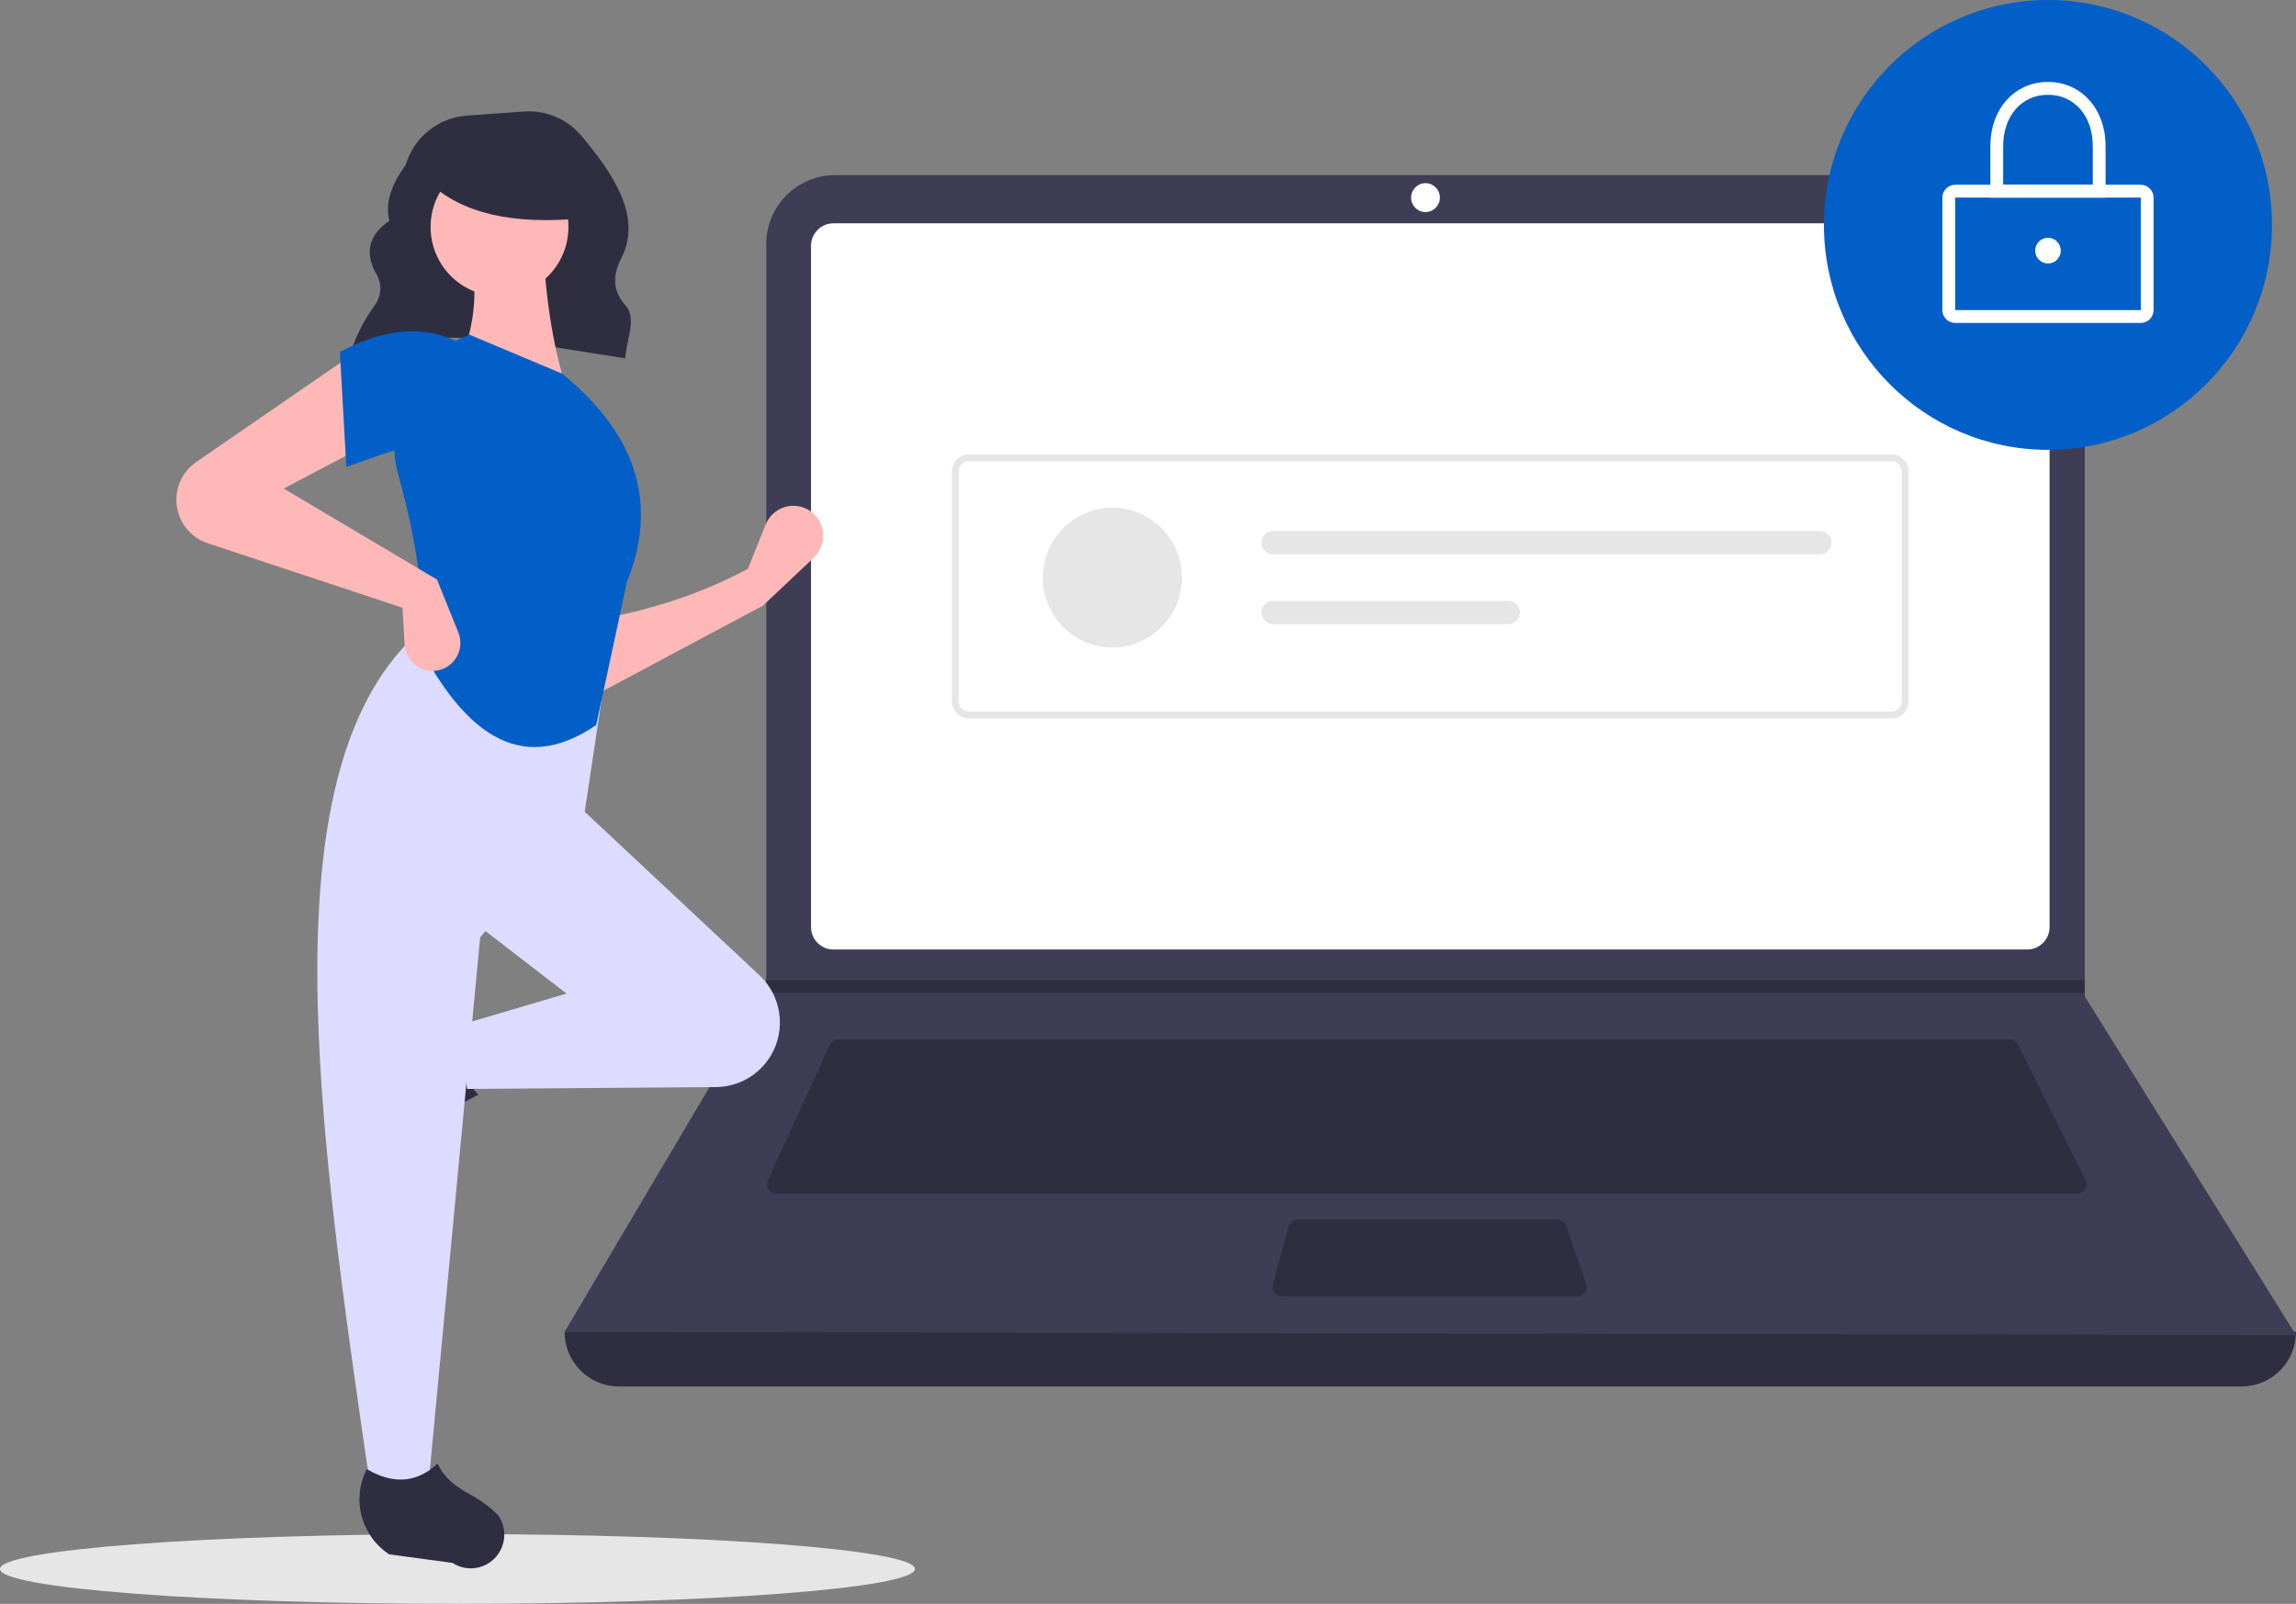 <svg width="790" height="552" viewBox="0 0 790 552" fill="none" xmlns="http://www.w3.org/2000/svg">
<rect x="0" y="0" width="790" height="552" fill="#808080" stroke="none"/>
<g clip-path="url(#clip0_10_229)">
<path d="M157.402 552C244.333 552 314.805 546.625 314.805 539.994C314.805 533.364 244.333 527.988 157.402 527.988C70.471 527.988 0 533.364 0 539.994C0 546.625 70.471 552 157.402 552Z" fill="#E6E6E6"/>
<path d="M120.315 122.479C147.708 110.778 181.826 118.192 215.146 123.337C215.456 117.106 219.215 109.523 215.278 105.175C210.495 99.894 210.935 94.345 213.813 88.764C221.173 74.492 210.628 59.306 199.981 46.678C197.582 43.839 194.549 41.608 191.129 40.166C187.71 38.725 184 38.114 180.301 38.383L160.578 39.797C155.779 40.142 151.199 41.95 147.451 44.98C143.703 48.01 140.965 52.117 139.605 56.752V56.752C134.896 63.184 132.375 69.599 133.962 75.98C126.908 80.821 125.723 86.665 128.893 93.253C131.58 97.4 131.552 101.438 128.77 105.364C125.118 110.369 122.32 115.95 120.492 121.878L120.315 122.479Z" fill="#2F2E41"/>
<path d="M771.28 477.195H212.982C208.017 477.195 203.256 475.214 199.745 471.689C196.234 468.163 194.262 463.381 194.262 458.395C396.645 434.773 595.224 434.773 790 458.395C790 463.381 788.028 468.163 784.517 471.689C781.006 475.214 776.245 477.195 771.28 477.195Z" fill="#2F2E41"/>
<path d="M790 459.501L194.262 458.395L263.306 341.723L263.636 341.17V84.037C263.636 80.916 264.248 77.826 265.437 74.942C266.626 72.059 268.37 69.439 270.567 67.232C272.765 65.025 275.373 63.274 278.245 62.08C281.116 60.886 284.193 60.271 287.301 60.272H693.658C696.766 60.271 699.843 60.886 702.714 62.08C705.585 63.274 708.194 65.025 710.392 67.232C712.589 69.439 714.332 72.059 715.521 74.942C716.71 77.826 717.322 80.916 717.322 84.037V342.939L790 459.501Z" fill="#3F3D56"/>
<path d="M286.761 76.86C284.718 76.862 282.758 77.679 281.313 79.13C279.868 80.581 279.055 82.549 279.053 84.601V319.052C279.055 321.104 279.868 323.072 281.313 324.523C282.758 325.974 284.718 326.791 286.761 326.793H697.501C699.544 326.79 701.504 325.974 702.949 324.523C704.394 323.072 705.207 321.104 705.209 319.052V84.601C705.207 82.549 704.394 80.581 702.949 79.13C701.504 77.679 699.545 76.862 697.501 76.86H286.761Z" fill="white"/>
<path d="M288.482 357.758C287.851 357.759 287.233 357.942 286.701 358.284C286.169 358.626 285.746 359.113 285.481 359.689L264.207 406.137C263.975 406.642 263.874 407.198 263.912 407.753C263.95 408.308 264.127 408.845 264.426 409.313C264.725 409.782 265.136 410.167 265.622 410.434C266.108 410.701 266.653 410.841 267.207 410.841H714.6C715.164 410.841 715.717 410.697 716.209 410.421C716.701 410.146 717.115 409.749 717.411 409.268C717.706 408.786 717.875 408.237 717.9 407.672C717.925 407.107 717.806 406.545 717.554 406.04L694.43 359.592C694.157 359.04 693.736 358.575 693.214 358.251C692.691 357.927 692.09 357.756 691.476 357.758H288.482Z" fill="#2F2E41"/>
<path d="M490.479 72.989C493.216 72.989 495.435 70.761 495.435 68.013C495.435 65.264 493.216 63.036 490.479 63.036C487.743 63.036 485.524 65.264 485.524 68.013C485.524 70.761 487.743 72.989 490.479 72.989Z" fill="white"/>
<path d="M446.504 419.688C445.778 419.689 445.072 419.93 444.496 420.374C443.92 420.817 443.505 421.439 443.315 422.143L437.978 442.049C437.846 442.541 437.829 443.057 437.927 443.556C438.026 444.056 438.237 444.526 438.546 444.93C438.854 445.334 439.251 445.662 439.706 445.887C440.16 446.113 440.661 446.23 441.168 446.23H542.656C543.183 446.23 543.702 446.104 544.17 445.861C544.638 445.619 545.042 445.267 545.347 444.837C545.653 444.406 545.851 443.908 545.926 443.384C546.001 442.861 545.95 442.327 545.777 441.827L538.916 421.921C538.691 421.269 538.27 420.704 537.71 420.304C537.151 419.904 536.481 419.689 535.795 419.688H446.504Z" fill="#2F2E41"/>
<path d="M717.322 337.299V341.722H263.306L263.648 341.17V337.299H717.322Z" fill="#2F2E41"/>
<path d="M704.659 154.826C747.23 154.826 781.741 120.167 781.741 77.413C781.741 34.659 747.23 0 704.659 0C662.087 0 627.576 34.659 627.576 77.413C627.576 120.167 662.087 154.826 704.659 154.826Z" fill="#015FC7"/>
<path d="M736.593 111.143H672.725C671.557 111.142 670.437 110.675 669.611 109.846C668.785 109.017 668.321 107.892 668.32 106.719V68.013C668.321 66.84 668.786 65.716 669.611 64.886C670.437 64.057 671.557 63.59 672.725 63.589H736.593C737.761 63.59 738.88 64.057 739.706 64.886C740.532 65.716 740.996 66.84 740.998 68.013V106.719C740.996 107.892 740.532 109.017 739.706 109.846C738.88 110.675 737.761 111.142 736.593 111.143ZM672.725 68.013V106.719H736.596L736.593 68.013L672.725 68.013Z" fill="white"/>
<path d="M724.48 68.013H684.837V50.318C684.837 37.502 693.174 28.2 704.659 28.2C716.144 28.2 724.48 37.502 724.48 50.318L724.48 68.013ZM689.242 63.589H720.075V50.318C720.075 39.9 713.736 32.624 704.659 32.624C695.582 32.624 689.242 39.9 689.242 50.318L689.242 63.589Z" fill="white"/>
<path d="M704.659 90.684C707.091 90.684 709.063 88.703 709.063 86.26C709.063 83.817 707.091 81.837 704.659 81.837C702.226 81.837 700.254 83.817 700.254 86.26C700.254 88.703 702.226 90.684 704.659 90.684Z" fill="white"/>
<path d="M650.848 247.27H333.414C331.856 247.268 330.361 246.645 329.259 245.539C328.157 244.432 327.537 242.931 327.536 241.366V162.287C327.537 160.722 328.157 159.221 329.259 158.114C330.361 157.008 331.856 156.385 333.414 156.383H650.848C652.407 156.385 653.901 157.008 655.003 158.114C656.105 159.221 656.725 160.722 656.727 162.287V241.366C656.725 242.931 656.105 244.432 655.003 245.539C653.901 246.645 652.407 247.268 650.848 247.27V247.27ZM333.414 158.745C332.479 158.746 331.582 159.119 330.921 159.783C330.26 160.447 329.888 161.348 329.887 162.287V241.366C329.888 242.305 330.26 243.206 330.921 243.87C331.582 244.534 332.479 244.907 333.414 244.908H650.848C651.784 244.907 652.68 244.534 653.341 243.87C654.003 243.206 654.374 242.305 654.375 241.366V162.287C654.374 161.348 654.003 160.447 653.341 159.783C652.68 159.119 651.784 158.746 650.848 158.745L333.414 158.745Z" fill="#E6E6E6"/>
<path d="M382.737 222.84C395.962 222.84 406.682 212.074 406.682 198.792C406.682 185.511 395.962 174.744 382.737 174.744C369.512 174.744 358.791 185.511 358.791 198.792C358.791 212.074 369.512 222.84 382.737 222.84Z" fill="#E6E6E6"/>
<path d="M438.04 182.76C437.515 182.759 436.995 182.862 436.51 183.063C436.026 183.264 435.585 183.559 435.214 183.932C434.842 184.304 434.548 184.746 434.347 185.233C434.146 185.72 434.042 186.241 434.042 186.768C434.042 187.295 434.146 187.817 434.347 188.303C434.548 188.79 434.842 189.232 435.214 189.604C435.585 189.977 436.026 190.272 436.51 190.473C436.995 190.674 437.515 190.777 438.04 190.776H626.183C627.241 190.776 628.257 190.354 629.005 189.602C629.753 188.851 630.174 187.831 630.174 186.768C630.174 185.705 629.753 184.686 629.005 183.934C628.257 183.182 627.241 182.76 626.183 182.76H438.04Z" fill="#E6E6E6"/>
<path d="M438.039 206.808C436.981 206.808 435.966 207.23 435.217 207.982C434.469 208.734 434.049 209.753 434.049 210.816C434.049 211.879 434.469 212.899 435.217 213.65C435.966 214.402 436.981 214.824 438.039 214.824H518.998C520.056 214.824 521.072 214.402 521.82 213.65C522.568 212.899 522.989 211.879 522.989 210.816C522.989 209.753 522.568 208.734 521.82 207.982C521.072 207.23 520.056 206.808 518.998 206.808H438.039Z" fill="#E6E6E6"/>
<path d="M262.525 208.43L203.845 239.76L203.102 213.651C222.255 210.44 240.477 204.85 257.326 195.748L263.463 180.521C264.131 178.861 265.218 177.405 266.617 176.295C268.015 175.185 269.677 174.46 271.439 174.189C273.201 173.919 275.002 174.114 276.667 174.754C278.331 175.394 279.801 176.458 280.933 177.841V177.841C282.588 179.865 283.416 182.445 283.247 185.059C283.079 187.672 281.928 190.124 280.028 191.917L262.525 208.43Z" fill="#FFB8B8"/>
<path d="M119.146 389.322C118.718 387.745 118.627 386.096 118.879 384.481C119.131 382.866 119.721 381.324 120.61 379.954L133.5 360.087C136.549 355.388 141.227 351.994 146.627 350.563C152.027 349.132 157.764 349.767 162.724 352.344V352.344C157.307 361.605 158.062 369.729 164.595 376.79C154.453 381.762 145.079 388.18 136.765 395.844C135.247 396.883 133.503 397.543 131.68 397.769C129.857 397.994 128.006 397.779 126.282 397.141C124.559 396.503 123.012 395.461 121.77 394.1C120.529 392.74 119.629 391.102 119.146 389.322V389.322Z" fill="#2F2E41"/>
<path d="M265.198 363.345C263.247 366.61 260.494 369.317 257.202 371.205C253.91 373.094 250.189 374.101 246.398 374.13L160.763 374.781L157.049 353.148L194.931 341.958L162.992 317.341L197.903 276.313L261.312 335.666C265.018 339.135 267.426 343.777 268.133 348.815C268.841 353.853 267.804 358.982 265.198 363.345V363.345Z" fill="#DDDBFF"/>
<path d="M147.393 511.294H127.338C109.331 387.336 91.002 263.031 145.165 216.635L209.044 227.079L200.874 281.535L165.22 322.563L147.393 511.294Z" fill="#DDDBFF"/>
<path d="M165.022 539.374C163.452 539.804 161.81 539.895 160.202 539.642C158.594 539.389 157.058 538.797 155.695 537.905L133.919 534.965C129.24 531.903 125.86 527.205 124.435 521.782C123.01 516.359 123.641 510.598 126.207 505.616C135.429 511.056 143.518 510.297 150.548 503.736C155.515 513.808 163.699 513.194 171.515 521.68C172.55 523.204 173.207 524.955 173.432 526.786C173.657 528.617 173.443 530.475 172.807 532.206C172.172 533.938 171.134 535.491 169.78 536.738C168.426 537.985 166.795 538.889 165.022 539.374V539.374Z" fill="#2F2E41"/>
<path d="M194.931 133.832L157.792 124.881C163.96 112.201 164.468 98.091 161.506 83.106L186.761 82.36C187.552 100.995 189.946 118.404 194.931 133.832Z" fill="#FFB8B8"/>
<path d="M205.138 249.54C178.102 268.042 158.999 250.173 144.422 222.603C146.447 205.733 143.167 185.544 137.093 163.608C134.391 153.932 135.4 143.591 139.92 134.626C144.439 125.661 152.142 118.724 161.506 115.183V115.183L193.446 128.611C220.566 150.812 225.904 174.86 215.729 200.224L205.138 249.54Z" fill="#015FC7"/>
<path d="M127.338 152.482L97.626 168.147L150.364 199.478L157.702 217.656C158.192 218.87 158.431 220.17 158.404 221.479C158.376 222.788 158.084 224.078 157.544 225.27C157.005 226.461 156.229 227.53 155.265 228.411C154.3 229.292 153.167 229.967 151.935 230.393V230.393C150.534 230.878 149.04 231.031 147.571 230.84C146.101 230.649 144.696 230.118 143.464 229.29C142.233 228.462 141.209 227.359 140.473 226.067C139.737 224.776 139.309 223.33 139.222 221.845L138.48 209.176L71.45 186.961C69.192 186.213 67.133 184.958 65.429 183.292C63.725 181.626 62.42 179.592 61.615 177.345V177.345C60.441 174.069 60.381 170.495 61.445 167.182C62.509 163.868 64.637 161.003 67.495 159.033L121.395 121.897L127.338 152.482Z" fill="#FFB8B8"/>
<path d="M157.049 155.466C144.658 150.012 133.39 155.936 119.167 160.687L116.939 121.151C131.061 113.592 144.526 111.553 157.049 117.421L157.049 155.466Z" fill="#015FC7"/>
<path d="M171.872 101.944C184.968 101.944 195.584 91.282 195.584 78.13C195.584 64.979 184.968 54.317 171.872 54.317C158.776 54.317 148.16 64.979 148.16 78.13C148.16 91.282 158.776 101.944 171.872 101.944Z" fill="#FFB8B8"/>
<path d="M200.24 75.126C176.763 77.435 158.873 73.579 147.44 62.6V53.758H198.247L200.24 75.126Z" fill="#2F2E41"/>
</g>
<defs>
<clipPath id="clip0_10_229">
<rect width="790" height="552" fill="white"/>
</clipPath>
</defs>
</svg>
